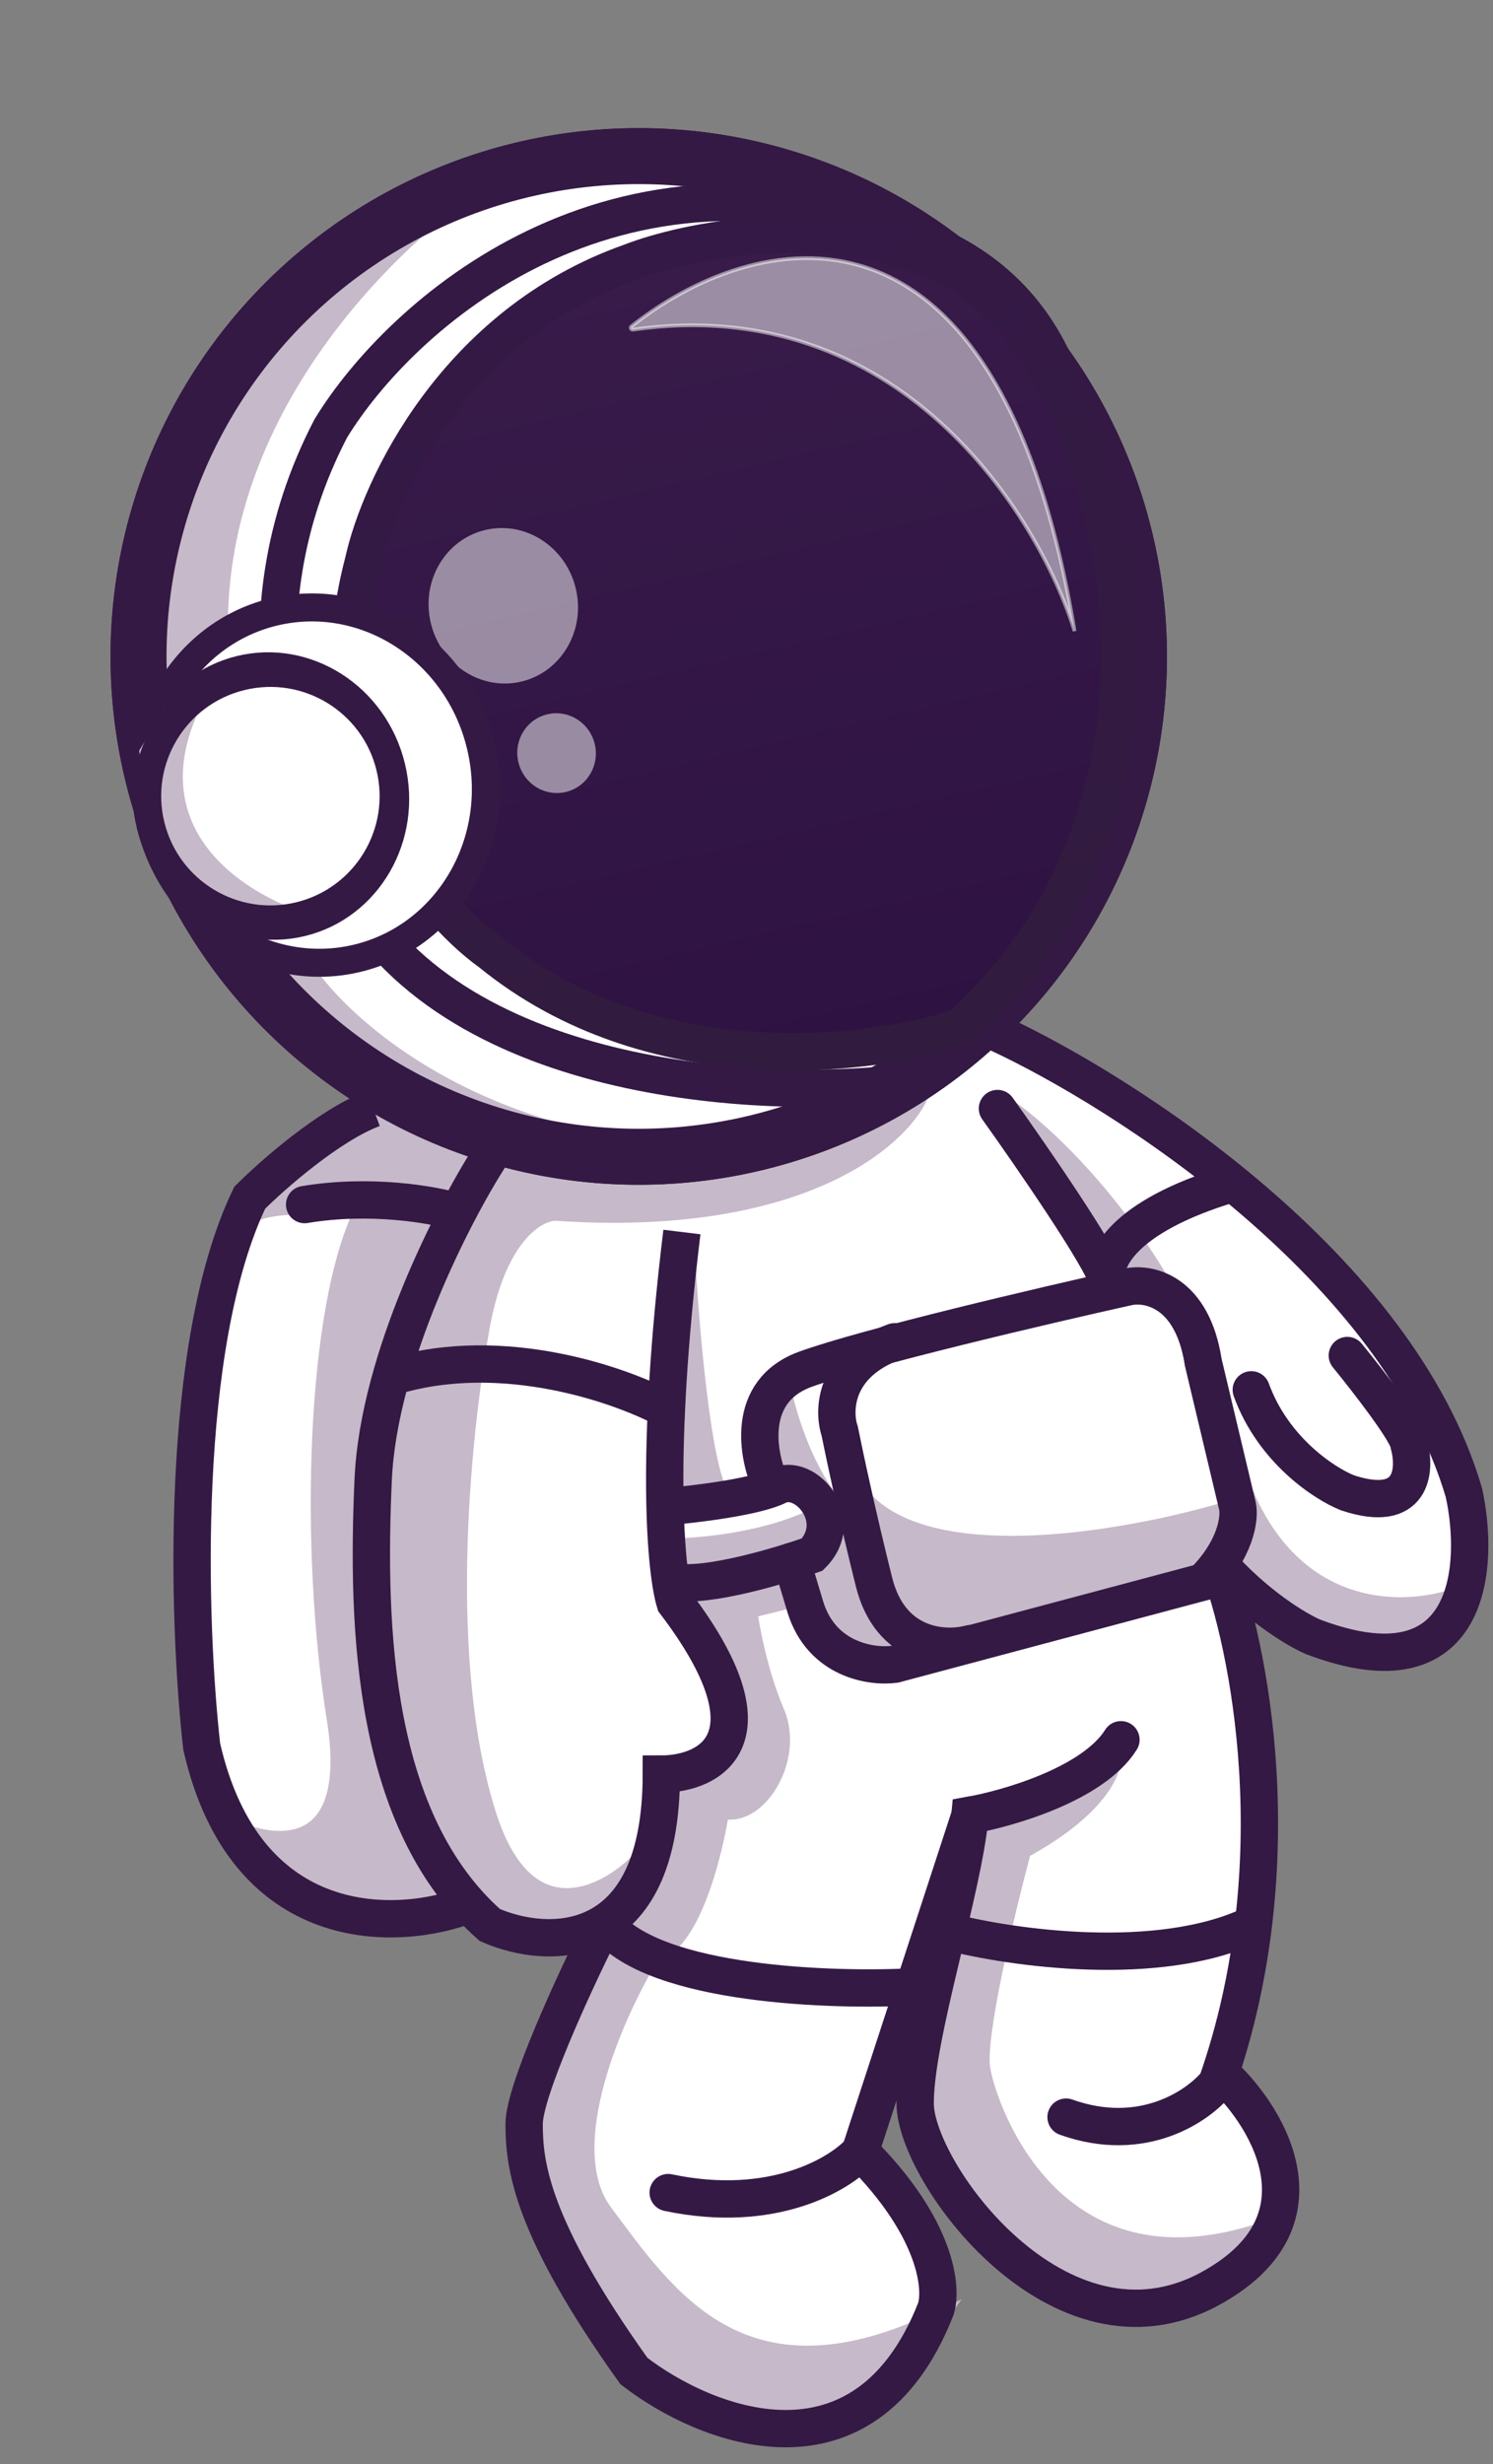 <svg width="80" height="132" viewBox="0 0 80 132" fill="none" xmlns="http://www.w3.org/2000/svg">
<rect x="0" y="0" width="80" height="132" fill="#808080" stroke="none"/>
<path d="M52.931 55.341L20.217 59.017L13.968 64.163L11.762 70.412L10.66 78.866V88.423L11.395 95.407L14.335 100.185L20.217 102.758L24.995 102.023L28.671 103.861L32.346 103.493L27.936 113.418L28.671 117.829L30.509 120.402L32.714 125.548L37.492 128.856L41.903 130.326L47.049 128.121L49.622 124.813V122.24L49.255 119.667L47.417 117.461L46.314 115.256L47.049 111.58L49.622 107.537L49.255 110.477L49.622 114.888L51.828 118.196L54.769 121.137L58.444 122.975L61.385 123.342L64.693 122.975L67.266 121.137L68.369 116.726L66.531 113.05L65.428 111.58L66.163 107.904L66.531 103.861L66.898 101.288V96.142V90.628L65.428 84.38L67.633 85.482L70.942 87.688L73.515 88.423H76.088L77.558 86.585L78.661 84.012L78.293 79.969L77.19 76.293L73.515 70.779L70.942 68.206L68.369 65.266L64.693 62.693L59.179 58.65L52.931 55.341Z" fill="white" stroke="white" stroke-linecap="round"/>
<path d="M49.255 58.649C48.152 61.1 42.712 65.78 29.774 64.898C28.793 64.898 26.612 66.148 25.73 71.147C24.628 77.396 23.525 89.158 26.098 97.245C28.156 103.714 32.346 101.655 34.184 99.818L33.817 102.391L30.141 103.861L26.465 103.126L24.995 102.391H21.687H18.011L14.703 100.92L12.498 97.98C14.825 99.082 19.187 99.45 18.011 92.099C16.541 82.909 16.908 70.044 19.481 64.898C17.588 64.543 13.727 64.188 12.937 65.49L12.865 65.633C12.885 65.583 12.909 65.535 12.937 65.49L13.968 63.428L17.644 60.487L20.584 59.017L30.509 62.325L38.595 61.59L49.255 58.649Z" fill="#C6B9C9"/>
<path d="M49.255 58.649C48.152 61.1 42.712 65.78 29.774 64.898C28.793 64.898 26.612 66.148 25.73 71.147C24.628 77.396 23.525 89.158 26.098 97.245C28.156 103.714 32.346 101.655 34.184 99.818L33.817 102.391L30.141 103.861L26.465 103.126L24.995 102.391H21.687H18.011L14.703 100.92L12.498 97.98C14.825 99.082 19.187 99.45 18.011 92.099C16.541 82.909 16.908 70.044 19.481 64.898C17.521 64.531 13.453 64.163 12.865 65.633L13.968 63.428L17.644 60.487L20.584 59.017L30.509 62.325L38.595 61.59L49.255 58.649Z" stroke="#C6B9C9" stroke-linecap="round"/>
<path d="M36.757 67.471C36.998 71.801 37.758 80.311 38.899 80.343L38.963 80.336C38.941 80.342 38.92 80.344 38.899 80.343L35.655 80.704L36.757 67.471Z" fill="#C6B9C9"/>
<path d="M40.066 86.217L43.006 85.482L42.271 84.012L39.698 84.38L36.022 85.115L37.493 88.055L38.963 90.628V92.834L37.493 94.304L35.655 95.407L34.92 97.612L33.817 101.288L31.979 103.493L28.303 111.948V116.358L29.773 119.299L32.347 124.813L37.125 129.223L43.741 129.959L47.05 128.488L49.99 124.445C39.698 129.223 35.655 122.975 32.347 118.564C29.7 115.035 32.959 107.782 34.92 104.596C36.978 104.302 38.228 99.328 38.595 96.877C40.433 97.612 42.639 94.304 41.536 91.731C40.654 89.673 40.188 87.198 40.066 86.217Z" fill="#C6B9C9"/>
<path d="M36.022 82.909C37.519 82.909 41.006 82.585 43.618 81.326L43.741 80.336L41.536 79.234L40.433 76.66L41.903 74.455C42.271 76.293 43.594 80.336 45.947 81.806L46.583 83.15L45.947 79.969C49.475 84.674 61.14 82.419 66.531 80.704L66.163 82.174L64.693 84.38L52.931 88.055H49.255L48.477 87.147L49.255 88.79L46.682 89.158L43.374 86.953V83.277L43.404 83.037L36.022 84.38V82.909Z" fill="#C6B9C9"/>
<path d="M36.757 67.471C37.002 71.882 37.787 80.63 38.963 80.336L35.655 80.704L36.757 67.471ZM43.006 85.482L40.066 86.217C40.188 87.198 40.654 89.673 41.536 91.731C42.639 94.304 40.433 97.612 38.595 96.877C38.228 99.328 36.978 104.302 34.92 104.596C32.959 107.782 29.7 115.035 32.347 118.564C35.655 122.975 39.698 129.223 49.99 124.445L47.05 128.488L43.741 129.959L37.125 129.223L32.347 124.813L29.773 119.299L28.303 116.358V111.948L31.979 103.493L33.817 101.288L34.92 97.612L35.655 95.407L37.493 94.304L38.963 92.834V90.628L37.493 88.055L36.022 85.115L39.698 84.38L42.271 84.012L43.006 85.482ZM36.022 82.909C37.615 82.909 41.462 82.542 44.109 81.071V82.909L36.022 84.38V82.909ZM66.531 80.704C61.14 82.419 49.475 84.674 45.947 79.969L47.05 85.482L49.255 88.055H52.931L64.693 84.38L66.163 82.174L66.531 80.704ZM41.903 74.455C42.271 76.293 43.594 80.336 45.947 81.806L49.255 88.79L46.682 89.158L43.374 86.953V83.277L43.741 80.336L41.536 79.234L40.433 76.66L41.903 74.455Z" stroke="#C6B9C9" stroke-linecap="round"/>
<path d="M54.768 99.083C58.591 97.024 59.547 95.039 59.547 94.304L57.709 95.039L52.195 97.612L50.725 103.494L48.887 109.742L49.622 114.153L52.563 119.299L56.239 122.24L60.65 123.71L63.958 122.975L68.369 119.299C56.606 123.71 52.931 113.05 52.563 110.845C52.269 109.081 53.911 102.268 54.768 99.083Z" fill="#C6B9C9"/>
<path d="M65.796 77.396C68.148 86.806 75.107 86.708 78.293 85.483L75.72 88.055H73.147L68.736 86.585L65.796 83.645L66.531 81.439L65.117 75.077C64.532 73.336 63.815 71.71 63.022 70.212L62.12 69.309L59.547 68.942L54.033 59.385C56.151 60.885 60.1 64.686 63.022 70.212L64.325 71.515L65.117 75.077C65.369 75.829 65.597 76.602 65.796 77.396Z" fill="#C6B9C9"/>
<path d="M59.547 94.304C59.547 95.039 58.591 97.024 54.768 99.083C53.911 102.268 52.269 109.081 52.563 110.845C52.931 113.05 56.606 123.71 68.369 119.299L63.958 122.975L60.65 123.71L56.239 122.24L52.563 119.299L49.622 114.153L48.887 109.742L50.725 103.494L52.195 97.612L57.709 95.039L59.547 94.304ZM78.293 85.483C75.107 86.708 68.148 86.806 65.796 77.396C63.443 67.986 56.974 61.468 54.033 59.385L59.547 68.942L62.12 69.309L64.325 71.515L66.531 81.439L65.796 83.645L68.736 86.585L73.147 88.055H75.72L78.293 85.483Z" stroke="#C6B9C9" stroke-linecap="round"/>
<path d="M26.247 61.958C24.287 65.021 20.292 72.764 19.998 79.234C19.631 87.32 19.998 97.612 26.247 103.126C29.31 104.473 35.436 104.743 35.436 95.039C38.009 95.039 41.759 93.201 36.172 85.85C35.681 84.257 35.069 78.057 36.539 66.001" stroke="#341944" stroke-width="2"/>
<path d="M25.144 102.023C21.346 103.494 13.161 103.861 10.809 93.569C10.074 87.075 9.559 72.103 13.382 64.163C14.607 62.938 17.646 60.267 19.998 59.385" stroke="#341944" stroke-width="2"/>
<path d="M24.409 64.898C23.184 64.531 19.851 63.943 16.323 64.531" stroke="#341944" stroke-width="2" stroke-linecap="round"/>
<path d="M53.447 55.341C60.309 58.527 74.913 67.912 78.442 79.969C79.3 83.889 78.883 90.922 70.356 87.688C69.498 87.32 67.268 85.997 65.21 83.644C66.925 88.055 69.326 99.818 65.21 111.58C64.229 112.805 61.24 114.888 57.123 113.418" stroke="#341944" stroke-width="2" stroke-linecap="round"/>
<path d="M65.577 111.212C68.028 113.54 71.312 119.078 64.842 122.607C56.756 127.018 49.037 116.358 49.037 112.683C49.037 109.007 51.61 101.288 51.977 97.245C54.06 96.877 58.593 95.554 60.064 93.201" stroke="#341944" stroke-width="2" stroke-linecap="round"/>
<path d="M50.874 103.494C54.182 104.351 62.048 105.478 67.047 103.126" stroke="#341944" stroke-width="2" stroke-linecap="round"/>
<path d="M32.128 103.493C30.78 106.189 28.085 112.021 28.085 113.785C28.085 115.991 28.452 119.299 33.966 127.018C37.764 129.959 46.316 133.414 50.139 123.71C50.507 122.607 50.213 119.373 46.096 115.256L51.977 97.245" stroke="#341944" stroke-width="2" stroke-linecap="round"/>
<path d="M49.036 106.434C44.626 106.679 35.142 106.361 32.496 103.126" stroke="#341944" stroke-width="2" stroke-linecap="round"/>
<path d="M46.096 115.256C44.993 116.481 41.391 118.638 35.804 117.461" stroke="#341944" stroke-width="2" stroke-linecap="round"/>
<path d="M72.194 72.617C73.296 73.965 75.502 76.808 75.502 77.396C75.869 78.743 75.722 81.145 72.194 79.969C70.968 79.479 68.224 77.69 67.048 74.455" stroke="#341944" stroke-width="2" stroke-linecap="round"/>
<path d="M53.447 59.385C55.285 61.958 59.034 67.398 59.328 68.574C59.083 67.594 60.064 65.192 65.945 63.428" stroke="#341944" stroke-width="2" stroke-linecap="round"/>
<path d="M35.804 80.704C37.274 80.581 40.509 80.189 41.685 79.601C43.155 78.866 45.361 81.439 43.523 83.277C41.808 83.889 37.936 85.041 36.172 84.747" stroke="#341944" stroke-width="2" stroke-linecap="round"/>
<path d="M41.318 79.601C40.582 78.008 39.921 74.529 43.155 73.353C46.39 72.176 56.02 69.922 60.431 68.942C61.534 68.697 63.886 69.162 64.475 72.985L66.312 80.704C66.435 81.317 66.239 82.983 64.475 84.747L47.934 89.158C46.709 89.321 44.038 88.937 43.155 86.095L42.42 83.644" stroke="#341944" stroke-width="2" stroke-linecap="round"/>
<path d="M51.977 88.055C50.63 88.423 47.713 88.276 46.831 84.747C45.949 81.219 45.238 77.886 44.993 76.661C44.626 75.558 44.699 73.059 47.934 71.882" stroke="#341944" stroke-width="2" stroke-linecap="round"/>
<path d="M35.804 75.558C33.353 74.21 26.982 71.956 21.101 73.72" stroke="#341944" stroke-width="2"/>
<circle cx="34.226" cy="35.167" r="27.853" transform="rotate(-13.768 34.226 35.167)" fill="white" stroke="#341944" stroke-width="0.9"/>
<path d="M27.126 9.28C22.179 12.258 12.271 21.246 12.214 33.37L7.734 38.253L7.713 42.799L8.413 45.655L9.651 47.623L12.185 51.165L13.47 50.85L16.676 51.578C18.889 54.946 26.632 61.627 39.898 61.404L31.869 62.614L22.52 59.985L15.948 54.784L13.106 52.453L12.185 51.165L12.042 51.2L8.675 46.726L8.413 45.655L7.793 44.672L6.575 38.158L8.06 25.684L13.626 17.508L21.858 10.95L27.126 9.28Z" fill="#C6B9C9"/>
<circle cx="34.226" cy="35.167" r="26.803" transform="rotate(-13.768 34.226 35.167)" stroke="#341944" stroke-width="3"/>
<path d="M18.164 46.761C23.309 57.906 40.198 58.937 48.05 58.057C48.081 58.054 48.107 58.037 48.122 58.011C55.345 45.527 65.648 19.072 49.251 12.784C32.835 6.488 21.394 16.939 17.725 22.951C12.398 33.189 15.791 43.078 18.158 46.749C18.16 46.753 18.162 46.757 18.164 46.761Z" stroke="#331944" stroke-width="2" stroke-linecap="round"/>
<path d="M26.291 51.033C34.881 58.037 46.579 56.632 51.375 55.048C51.388 55.044 51.399 55.037 51.409 55.028C66.358 41.668 58.865 18.064 50.82 14.305C44.382 11.297 36.767 12.886 33.765 14.056C24.421 17.363 20.349 26.112 19.48 30.073C16.601 40.891 22.821 48.554 26.291 51.033Z" fill="url(#paint0_linear_110_159)" stroke="url(#paint1_linear_110_159)" stroke-width="2" stroke-linecap="round"/>
<path d="M33.918 17.659C48.18 15.62 55.63 27.541 57.581 33.81C53.439 8.831 40.206 12.404 33.833 17.486C33.753 17.549 33.817 17.673 33.918 17.659Z" fill="white" fill-opacity="0.5" stroke="white" stroke-opacity="0.5" stroke-width="0.2" stroke-linecap="round"/>
<ellipse cx="26.968" cy="32.453" rx="3.993" ry="4.175" transform="rotate(-13.768 26.968 32.453)" fill="white" fill-opacity="0.5"/>
<ellipse cx="29.823" cy="40.347" rx="2.103" ry="2.139" transform="rotate(-14.883 29.823 40.347)" fill="white" fill-opacity="0.5"/>
<path d="M25.744 39.895C27.005 45.044 24.03 50.139 19.181 51.327C14.333 52.515 9.339 49.373 8.077 44.224C6.815 39.074 9.791 33.979 14.639 32.791C19.488 31.603 24.482 34.745 25.744 39.895Z" fill="white" stroke="#341944" stroke-width="1.5"/>
<path d="M20.963 41.066C21.886 44.835 19.707 48.549 16.178 49.413C12.65 50.278 9.001 47.993 8.077 44.224C7.153 40.454 9.333 36.74 12.861 35.876C16.389 35.011 20.039 37.297 20.963 41.066Z" fill="white" stroke="#341944" stroke-width="1.5"/>
<path d="M11.756 36.132C6.441 44.095 13.185 48.144 17.222 49.173L15.794 49.523L12.406 49.596L10.183 48.249L8.5 46.012L7.888 43.513L7.457 40.212L8.805 37.99L11.756 36.132Z" fill="#C6B9C9"/>
<circle cx="14.489" cy="42.652" r="6.601" transform="rotate(-13.768 14.489 42.652)" stroke="#341944" stroke-width="1.5"/>
<defs>
<linearGradient id="paint0_linear_110_159" x1="34.038" y1="13.817" x2="44.073" y2="56.832" gradientUnits="userSpaceOnUse">
<stop stop-color="#381B49"/>
<stop offset="1" stop-color="#2E1242"/>
</linearGradient>
<linearGradient id="paint1_linear_110_159" x1="34.038" y1="13.817" x2="44.073" y2="56.832" gradientUnits="userSpaceOnUse">
<stop stop-color="#341946"/>
<stop offset="1" stop-color="#311B3E"/>
</linearGradient>
</defs>
</svg>
